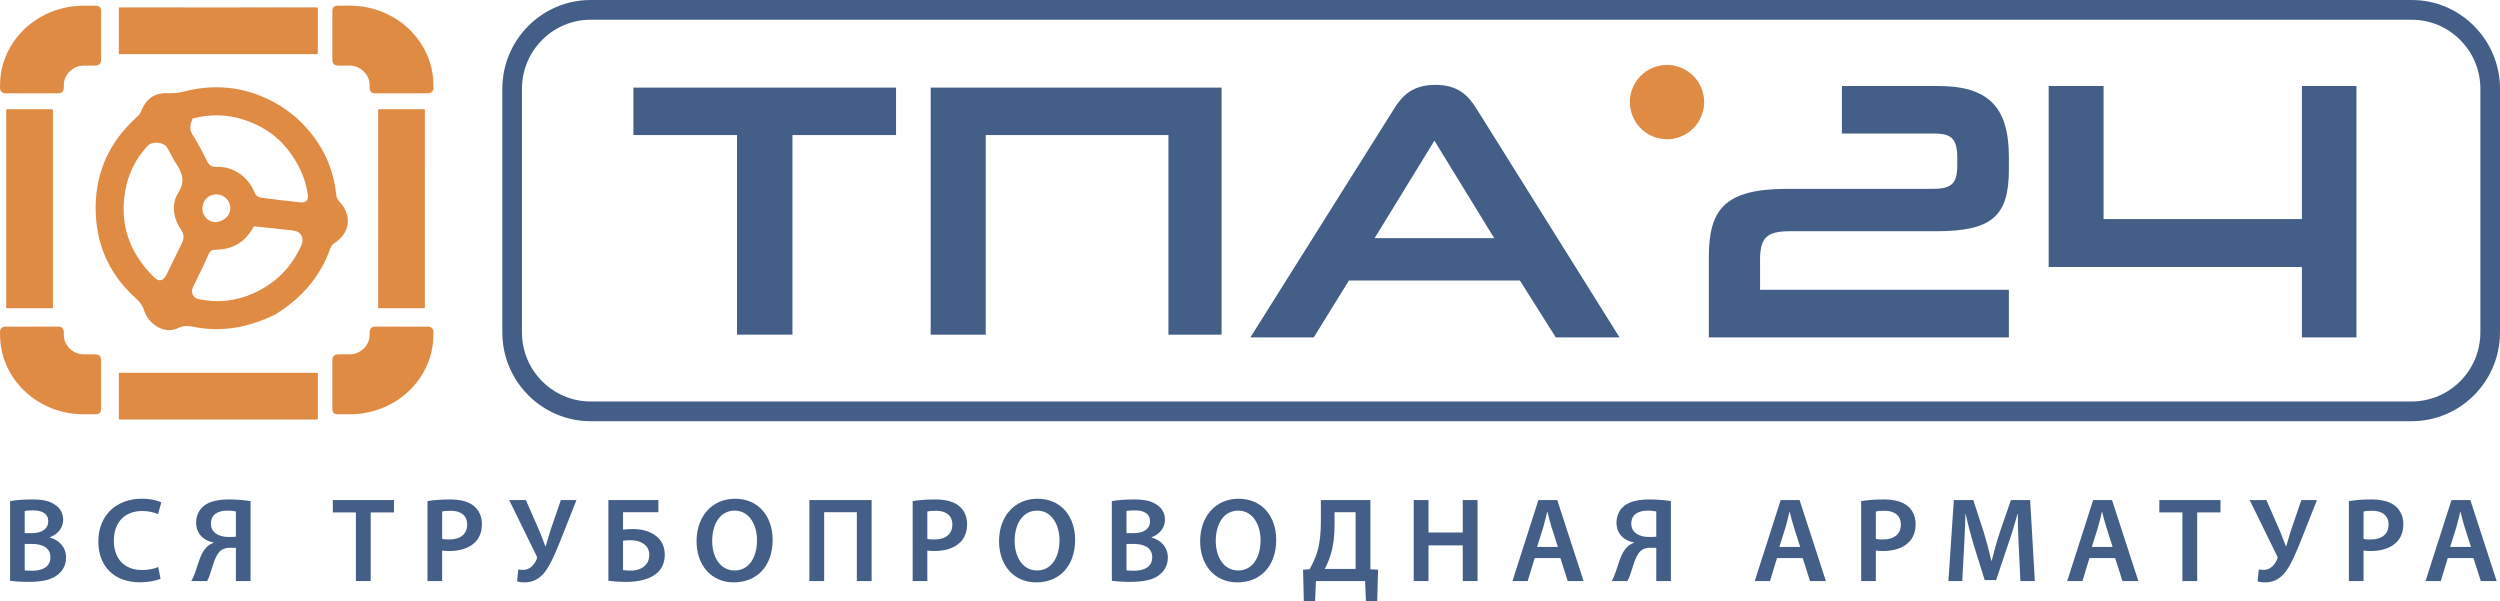 <?xml version="1.0" encoding="iso-8859-1"?>
<!-- Generator: Adobe Illustrator 22.0.1, SVG Export Plug-In . SVG Version: 6.00 Build 0)  -->
<svg version="1.1" id="Layer_1" xmlns="http://www.w3.org/2000/svg" xmlns:xlink="http://www.w3.org/1999/xlink" x="0px" y="0px"
	 viewBox="0 0 330.475 79.463" style="enable-background:new 0 0 330.475 79.463;" xml:space="preserve">
<g>
	<g>
		<g>
			<path style="fill:#445F87;" d="M200.917,37.081h-22.604l-4.645,7.519h-8.381l18.964-30.171c1.149-1.868,2.538-3.209,5.507-3.209
				c2.921,0,4.31,1.341,5.459,3.209L214.087,44.6h-8.429L200.917,37.081z M181.713,31.478h15.804l-7.902-12.882L181.713,31.478z"/>
			<path style="fill:#445F87;" d="M97.425,44.241V17.853H83.729V11.58h34.72v6.273h-13.696v26.387H97.425z"/>
			<g>
				<path style="fill:#445F87;" d="M225.89,44.6V34.026c0-6.286,1.998-9.063,10.379-9.063h19.198c2.583,0,3.265-0.731,3.265-3.167
					v-0.828c0-2.583-0.682-3.314-3.07-3.314h-12.181v-6.286h12.669c6.529,0,9.404,2.583,9.404,9.404v1.657
					c0,6.188-2.29,8.137-9.599,8.137H236.61c-3.021,0-3.947,0.828-3.947,3.752v3.995h32.89V44.6H225.89z"/>
				<path style="fill:#445F87;" d="M304.289,44.6v-9.307h-33.475V11.368h7.26v17.591h26.215V11.368h7.211V44.6H304.289z"/>
			</g>
			<polygon style="fill:#445F87;" points="154.456,11.58 130.305,11.58 123.026,11.58 123.026,17.853 123.026,44.241 
				130.305,44.241 130.305,31.214 130.305,24.893 130.305,17.853 154.456,17.853 154.456,44.241 161.481,44.241 161.481,17.853 
				161.481,11.58 			"/>
		</g>
		<circle style="fill:#E08B44;" cx="220.361" cy="13.494" r="4.91"/>
	</g>
	<g>
		<path style="fill:#445F87;" d="M1.328,66.245c0.62-0.127,1.747-0.222,2.844-0.222c1.446,0,2.336,0.175,3.066,0.683
			c0.667,0.397,1.112,1.096,1.112,2.002c0,0.985-0.62,1.89-1.779,2.319v0.032c1.128,0.286,2.161,1.175,2.161,2.653
			c0,0.953-0.413,1.7-1.033,2.208c-0.762,0.667-2.017,1.001-3.971,1.001c-1.08,0-1.906-0.079-2.399-0.143V66.245z M3.266,70.471
			h1.001c1.35,0,2.113-0.635,2.113-1.541c0-1.001-0.763-1.461-2.002-1.461c-0.572,0-0.906,0.032-1.112,0.079V70.471z M3.266,75.396
			c0.254,0.032,0.588,0.048,1.033,0.048c1.255,0,2.367-0.477,2.367-1.795c0-1.239-1.08-1.747-2.431-1.747H3.266V75.396z"/>
		<path style="fill:#445F87;" d="M21.228,76.492c-0.46,0.239-1.477,0.477-2.764,0.477c-3.399,0-5.465-2.128-5.465-5.385
			c0-3.527,2.446-5.656,5.719-5.656c1.287,0,2.208,0.27,2.606,0.477l-0.429,1.557c-0.508-0.222-1.207-0.413-2.097-0.413
			c-2.176,0-3.749,1.366-3.749,3.94c0,2.351,1.382,3.861,3.733,3.861c0.794,0,1.621-0.159,2.129-0.397L21.228,76.492z"/>
		<path style="fill:#445F87;" d="M25.29,76.81c0.191-0.318,0.349-0.699,0.492-1.096c0.445-1.223,0.715-2.59,1.557-3.416
			c0.239-0.239,0.556-0.429,0.89-0.54V71.71c-1.255-0.223-2.304-1.112-2.304-2.622c0-0.969,0.413-1.731,1.049-2.24
			c0.747-0.588,1.938-0.826,3.304-0.826c1.049,0,2.097,0.096,2.844,0.222V76.81h-1.938v-4.4h-0.794
			c-0.556,0-0.985,0.143-1.318,0.461c-0.699,0.699-0.985,2.145-1.335,3.098c-0.095,0.286-0.191,0.524-0.365,0.842H25.29z
			 M31.183,67.612c-0.207-0.048-0.588-0.111-1.144-0.111c-1.176,0-2.161,0.46-2.161,1.731c0,1.128,1.001,1.747,2.288,1.747
			c0.382,0,0.763,0,1.017-0.031V67.612z"/>
		<path style="fill:#445F87;" d="M47.046,67.738h-3.05v-1.636h8.086v1.636H49v9.071h-1.954V67.738z"/>
		<path style="fill:#445F87;" d="M56.509,66.245c0.699-0.127,1.668-0.222,2.987-0.222c1.43,0,2.479,0.302,3.161,0.874
			c0.636,0.524,1.049,1.366,1.049,2.367c0,1.017-0.318,1.859-0.921,2.431c-0.779,0.779-2.002,1.144-3.384,1.144
			c-0.365,0-0.699-0.016-0.954-0.064v4.035h-1.938V66.245z M58.447,71.233c0.239,0.064,0.556,0.08,0.954,0.08
			c1.461,0,2.351-0.715,2.351-1.97c0-1.191-0.826-1.827-2.176-1.827c-0.54,0-0.922,0.048-1.128,0.096V71.233z"/>
		<path style="fill:#445F87;" d="M69.515,66.102l1.811,4.131c0.286,0.699,0.508,1.335,0.763,1.97h0.048
			c0.159-0.492,0.35-1.175,0.604-2.017l1.398-4.083h2.065L74.09,71.44c-0.62,1.557-1.303,3.178-2.065,4.178
			c-0.699,0.874-1.541,1.366-2.669,1.366c-0.461,0-0.747-0.048-1.001-0.143l0.159-1.573c0.159,0.048,0.365,0.063,0.667,0.063
			c0.906,0,1.478-0.763,1.747-1.366c0.096-0.222,0.064-0.365-0.048-0.572l-3.575-7.292H69.515z"/>
		<path style="fill:#445F87;" d="M87.032,66.102v1.604h-4.671v2.304c0.365-0.048,0.922-0.079,1.319-0.079
			c1.049,0,2.113,0.254,2.891,0.81c0.779,0.524,1.303,1.382,1.303,2.589c0,1.017-0.365,1.811-0.953,2.367
			c-0.969,0.89-2.542,1.223-4.099,1.223c-1.096,0-1.906-0.079-2.399-0.143V66.102H87.032z M82.362,75.364
			c0.286,0.048,0.636,0.064,1.033,0.064c0.715,0,1.43-0.222,1.874-0.667c0.35-0.334,0.556-0.811,0.556-1.398
			c0-0.667-0.27-1.144-0.715-1.446c-0.477-0.365-1.128-0.508-1.779-0.508c-0.302,0-0.651,0.032-0.969,0.064V75.364z"/>
		<path style="fill:#445F87;" d="M102.135,71.345c0,3.59-2.176,5.64-5.132,5.64c-3.018,0-4.925-2.304-4.925-5.449
			c0-3.289,2.065-5.608,5.084-5.608C100.292,65.927,102.135,68.295,102.135,71.345z M94.144,71.504c0,2.176,1.096,3.908,2.97,3.908
			c1.891,0,2.955-1.748,2.955-3.988c0-2.018-1.001-3.924-2.955-3.924C95.177,67.5,94.144,69.295,94.144,71.504z"/>
		<path style="fill:#445F87;" d="M115.22,66.102V76.81h-1.954v-9.103h-4.321v9.103h-1.954V66.102H115.22z"/>
		<path style="fill:#445F87;" d="M120.646,66.245c0.699-0.127,1.668-0.222,2.987-0.222c1.43,0,2.479,0.302,3.161,0.874
			c0.636,0.524,1.049,1.366,1.049,2.367c0,1.017-0.318,1.859-0.922,2.431c-0.779,0.779-2.002,1.144-3.384,1.144
			c-0.365,0-0.699-0.016-0.954-0.064v4.035h-1.938V66.245z M122.584,71.233c0.239,0.064,0.556,0.08,0.954,0.08
			c1.461,0,2.351-0.715,2.351-1.97c0-1.191-0.826-1.827-2.176-1.827c-0.54,0-0.922,0.048-1.128,0.096V71.233z"/>
		<path style="fill:#445F87;" d="M142.12,71.345c0,3.59-2.177,5.64-5.131,5.64c-3.019,0-4.925-2.304-4.925-5.449
			c0-3.289,2.064-5.608,5.083-5.608C140.276,65.927,142.12,68.295,142.12,71.345z M134.128,71.504c0,2.176,1.097,3.908,2.971,3.908
			c1.89,0,2.954-1.748,2.954-3.988c0-2.018-1.001-3.924-2.954-3.924C135.161,67.5,134.128,69.295,134.128,71.504z"/>
		<path style="fill:#445F87;" d="M146.974,66.245c0.62-0.127,1.747-0.222,2.844-0.222c1.445,0,2.335,0.175,3.065,0.683
			c0.668,0.397,1.113,1.096,1.113,2.002c0,0.985-0.62,1.89-1.78,2.319v0.032c1.128,0.286,2.161,1.175,2.161,2.653
			c0,0.953-0.413,1.7-1.033,2.208c-0.762,0.667-2.017,1.001-3.971,1.001c-1.08,0-1.907-0.079-2.399-0.143V66.245z M148.912,70.471
			h1.001c1.35,0,2.113-0.635,2.113-1.541c0-1.001-0.763-1.461-2.002-1.461c-0.572,0-0.906,0.032-1.112,0.079V70.471z
			 M148.912,75.396c0.254,0.032,0.587,0.048,1.032,0.048c1.255,0,2.368-0.477,2.368-1.795c0-1.239-1.08-1.747-2.431-1.747h-0.969
			V75.396z"/>
		<path style="fill:#445F87;" d="M168.702,71.345c0,3.59-2.177,5.64-5.131,5.64c-3.019,0-4.925-2.304-4.925-5.449
			c0-3.289,2.065-5.608,5.084-5.608C166.858,65.927,168.702,68.295,168.702,71.345z M160.71,71.504c0,2.176,1.097,3.908,2.971,3.908
			c1.89,0,2.954-1.748,2.954-3.988c0-2.018-1.001-3.924-2.954-3.924C161.743,67.5,160.71,69.295,160.71,71.504z"/>
		<path style="fill:#445F87;" d="M181.15,66.102v9.151l1.017,0.048l-0.111,4.162h-1.493l-0.111-2.653h-6.498l-0.112,2.653h-1.493
			l-0.095-4.162l0.857-0.048c0.413-0.746,0.794-1.525,1.033-2.367c0.334-1.144,0.461-2.446,0.461-3.988v-2.796H181.15z
			 M176.416,69.391c0,1.461-0.159,2.78-0.508,3.908c-0.206,0.699-0.508,1.382-0.794,1.907h4.083v-7.499h-2.78V69.391z"/>
		<path style="fill:#445F87;" d="M188.833,66.102v4.289h4.528v-4.289h1.955V76.81h-1.955v-4.718h-4.528v4.718h-1.954V66.102H188.833
			z"/>
		<path style="fill:#445F87;" d="M202.87,73.775l-0.922,3.035h-2.017l3.431-10.708h2.494l3.48,10.708h-2.097l-0.969-3.035H202.87z
			 M205.937,72.298l-0.842-2.637c-0.207-0.651-0.382-1.382-0.541-2.002h-0.031c-0.159,0.62-0.318,1.366-0.508,2.002l-0.827,2.637
			H205.937z"/>
		<path style="fill:#445F87;" d="M213.048,76.81c0.191-0.318,0.35-0.699,0.492-1.096c0.445-1.223,0.716-2.59,1.557-3.416
			c0.238-0.239,0.556-0.429,0.889-0.54V71.71c-1.255-0.223-2.303-1.112-2.303-2.622c0-0.969,0.412-1.731,1.048-2.24
			c0.747-0.588,1.938-0.826,3.305-0.826c1.048,0,2.096,0.096,2.843,0.222V76.81h-1.937v-4.4h-0.794
			c-0.557,0-0.985,0.143-1.319,0.461c-0.699,0.699-0.985,2.145-1.334,3.098c-0.096,0.286-0.191,0.524-0.366,0.842H213.048z
			 M218.942,67.612c-0.207-0.048-0.588-0.111-1.144-0.111c-1.175,0-2.161,0.46-2.161,1.731c0,1.128,1.001,1.747,2.288,1.747
			c0.381,0,0.762,0,1.017-0.031V67.612z"/>
		<path style="fill:#445F87;" d="M234.899,73.775l-0.922,3.035h-2.017l3.431-10.708h2.494l3.48,10.708h-2.097l-0.969-3.035H234.899z
			 M237.965,72.298l-0.842-2.637c-0.207-0.651-0.382-1.382-0.541-2.002h-0.031c-0.159,0.62-0.318,1.366-0.508,2.002l-0.827,2.637
			H237.965z"/>
		<path style="fill:#445F87;" d="M246.029,66.245c0.699-0.127,1.669-0.222,2.987-0.222c1.43,0,2.478,0.302,3.161,0.874
			c0.636,0.524,1.049,1.366,1.049,2.367c0,1.017-0.318,1.859-0.922,2.431c-0.778,0.779-2.002,1.144-3.384,1.144
			c-0.366,0-0.699-0.016-0.953-0.064v4.035h-1.938V66.245z M247.968,71.233c0.238,0.064,0.556,0.08,0.953,0.08
			c1.461,0,2.351-0.715,2.351-1.97c0-1.191-0.826-1.827-2.176-1.827c-0.541,0-0.922,0.048-1.128,0.096V71.233z"/>
		<path style="fill:#445F87;" d="M266.867,72.441c-0.064-1.382-0.143-3.05-0.127-4.496h-0.047c-0.35,1.303-0.794,2.749-1.27,4.099
			l-1.557,4.638h-1.509l-1.43-4.575c-0.412-1.366-0.794-2.827-1.08-4.162h-0.031c-0.048,1.398-0.111,3.098-0.191,4.559l-0.238,4.305
			h-1.826l0.715-10.708h2.574l1.398,4.305c0.381,1.255,0.715,2.526,0.984,3.717h0.048c0.286-1.16,0.651-2.478,1.064-3.733
			l1.478-4.289h2.542l0.62,10.708h-1.907L266.867,72.441z"/>
		<path style="fill:#445F87;" d="M276.202,73.775l-0.922,3.035h-2.017l3.431-10.708h2.494l3.48,10.708h-2.097l-0.969-3.035H276.202z
			 M279.268,72.298l-0.842-2.637c-0.207-0.651-0.382-1.382-0.541-2.002h-0.031c-0.159,0.62-0.318,1.366-0.508,2.002l-0.827,2.637
			H279.268z"/>
		<path style="fill:#445F87;" d="M288.493,67.738h-3.05v-1.636h8.086v1.636h-3.083v9.071h-1.954V67.738z"/>
		<path style="fill:#445F87;" d="M299.592,66.102l1.811,4.131c0.286,0.699,0.508,1.335,0.762,1.97h0.049
			c0.159-0.492,0.349-1.175,0.603-2.017l1.398-4.083h2.066l-2.113,5.338c-0.62,1.557-1.303,3.178-2.065,4.178
			c-0.699,0.874-1.541,1.366-2.669,1.366c-0.461,0-0.747-0.048-1.001-0.143l0.159-1.573c0.159,0.048,0.365,0.063,0.667,0.063
			c0.906,0,1.478-0.763,1.747-1.366c0.095-0.222,0.064-0.365-0.048-0.572l-3.575-7.292H299.592z"/>
		<path style="fill:#445F87;" d="M310.5,66.245c0.699-0.127,1.669-0.222,2.987-0.222c1.43,0,2.478,0.302,3.161,0.874
			c0.636,0.524,1.049,1.366,1.049,2.367c0,1.017-0.318,1.859-0.922,2.431c-0.778,0.779-2.002,1.144-3.384,1.144
			c-0.366,0-0.699-0.016-0.953-0.064v4.035H310.5V66.245z M312.439,71.233c0.238,0.064,0.556,0.08,0.953,0.08
			c1.461,0,2.351-0.715,2.351-1.97c0-1.191-0.826-1.827-2.176-1.827c-0.541,0-0.922,0.048-1.128,0.096V71.233z"/>
		<path style="fill:#445F87;" d="M323.57,73.775l-0.922,3.035h-2.017l3.431-10.708h2.494l3.48,10.708h-2.097l-0.969-3.035H323.57z
			 M326.637,72.298l-0.842-2.637c-0.207-0.651-0.382-1.382-0.541-2.002h-0.031c-0.159,0.62-0.318,1.366-0.508,2.002l-0.827,2.637
			H326.637z"/>
	</g>
	<path style="fill:#445F87;" d="M318.801,55.678H78.076c-6.437,0-11.674-5.266-11.674-11.738V11.738C66.402,5.266,71.639,0,78.076,0
		h240.726c6.437,0,11.674,5.266,11.674,11.738V43.94C330.475,50.412,325.239,55.678,318.801,55.678z M78.076,2.608
		c-5.006,0-9.079,4.096-9.079,9.129V43.94c0,5.034,4.073,9.129,9.079,9.129h240.726c5.007,0,9.079-4.096,9.079-9.129V11.738
		c0-5.034-4.073-9.129-9.079-9.129H78.076z"/>
	<g>
		<path style="fill:#E08B44;" d="M15.707,7.157c0-2.07,0-4.113,0-6.174c0.084,0,0.162,0,0.241,0c2.44,0,4.88-0.001,7.32-0.001
			c0.927,0,1.854,0.004,2.781,0.003c2.821-0.001,5.643-0.002,8.464-0.003c1.122,0,2.244,0.001,3.367,0.001
			c1.317,0,2.634,0.002,3.951-0.003c0.138,0,0.185,0.033,0.185,0.191c-0.006,1.933-0.005,3.867-0.001,5.8
			c0,0.139-0.03,0.189-0.173,0.189c-7.239-0.004-14.478-0.003-21.717-0.003c-1.413,0-2.825,0-4.238,0
			C15.831,7.157,15.775,7.157,15.707,7.157z"/>
		<path style="fill:#E08B44;" d="M6.997,40.745c-2.07,0-4.113,0-6.174,0c0-0.084,0-0.162,0-0.241c0-2.44-0.001-4.88-0.001-7.32
			c0-0.927,0.004-1.854,0.003-2.781c-0.001-2.821-0.002-5.643-0.003-8.464c0-1.122,0.001-2.244,0.001-3.367
			c0-1.317,0.002-2.634-0.003-3.951c0-0.138,0.033-0.185,0.191-0.185c1.933,0.006,3.867,0.005,5.8,0.001
			c0.139,0,0.189,0.03,0.189,0.173C6.997,21.85,6.997,29.089,6.997,36.328c0,1.413,0,2.825,0,4.238
			C6.997,40.622,6.997,40.677,6.997,40.745z"/>
		<path style="fill:#E08B44;" d="M56.163,40.745c-2.07,0-4.113,0-6.174,0c0-0.084,0-0.162,0-0.241c0-2.44-0.001-4.88-0.001-7.32
			c0-0.927,0.004-1.854,0.003-2.781c-0.001-2.821-0.002-5.643-0.003-8.464c0-1.122,0.001-2.244,0.001-3.367
			c0-1.317,0.002-2.634-0.003-3.951c0-0.138,0.033-0.185,0.191-0.185c1.933,0.006,3.867,0.005,5.8,0.001
			c0.139,0,0.189,0.03,0.189,0.173c-0.004,7.239-0.003,14.478-0.003,21.717c0,1.413,0,2.825,0,4.238
			C56.163,40.622,56.163,40.677,56.163,40.745z"/>
		<path style="fill:#E08B44;" d="M15.707,55.455c0-2.07,0-4.113,0-6.174c0.084,0,0.162,0,0.241,0c2.44,0,4.88-0.001,7.32-0.001
			c0.927,0,1.854,0.004,2.781,0.003c2.821-0.001,5.643-0.002,8.464-0.003c1.122,0,2.244,0.001,3.367,0.001
			c1.317,0,2.634,0.002,3.951-0.003c0.138,0,0.185,0.033,0.185,0.191c-0.006,1.933-0.005,3.867-0.001,5.8
			c0,0.139-0.03,0.189-0.173,0.189c-7.239-0.004-14.478-0.003-21.717-0.003c-1.413,0-2.825,0-4.238,0
			C15.831,55.455,15.775,55.455,15.707,55.455z"/>
		<path style="fill:#E08B44;" d="M13.36,4.707c0,1.077,0,2.153,0,3.23c0,0.475-0.264,0.73-0.774,0.735
			c-0.511,0.005-1.023-0.005-1.534,0.003c-0.68,0.011-1.263,0.248-1.756,0.69c-0.375,0.336-0.625,0.736-0.769,1.202
			c-0.107,0.347-0.081,0.701-0.094,1.053c-0.005,0.135-0.023,0.283-0.086,0.401c-0.123,0.231-0.355,0.318-0.622,0.318
			c-2.2,0.001-4.4,0-6.6-0.001c-0.196,0-0.396,0.012-0.587-0.022c-0.323-0.057-0.533-0.313-0.537-0.621
			c-0.008-0.649,0.027-1.296,0.12-1.941c0.143-1.001,0.445-1.955,0.887-2.874c0.439-0.914,1.01-1.743,1.702-2.505
			C3.774,3.203,5.062,2.31,6.546,1.667c0.69-0.299,1.414-0.515,2.157-0.676c0.959-0.208,1.929-0.258,2.908-0.238
			c0.351,0.007,0.703,0.001,1.055,0.001c0.432,0,0.692,0.24,0.694,0.648c0.003,0.716,0.001,1.432,0.001,2.148
			C13.361,3.936,13.361,4.322,13.36,4.707z"/>
		<path style="fill:#E08B44;" d="M43.935,4.707c0,1.077,0,2.153,0,3.23c0,0.475,0.264,0.73,0.774,0.735
			c0.511,0.005,1.023-0.005,1.534,0.003c0.68,0.011,1.263,0.248,1.756,0.69c0.375,0.336,0.625,0.736,0.769,1.202
			c0.107,0.347,0.081,0.701,0.094,1.053c0.005,0.135,0.023,0.283,0.086,0.401c0.123,0.231,0.355,0.318,0.622,0.318
			c2.2,0.001,4.4,0,6.6-0.001c0.196,0,0.396,0.012,0.587-0.022c0.323-0.057,0.533-0.313,0.537-0.621
			c0.008-0.649-0.027-1.296-0.12-1.941c-0.143-1.001-0.445-1.955-0.887-2.874c-0.439-0.914-1.01-1.743-1.702-2.505
			c-1.065-1.173-2.353-2.066-3.837-2.709c-0.69-0.299-1.414-0.515-2.157-0.676c-0.959-0.208-1.929-0.258-2.908-0.238
			c-0.351,0.007-0.703,0.001-1.055,0.001c-0.432,0-0.692,0.24-0.694,0.648c-0.003,0.716-0.001,1.432-0.001,2.148
			C43.935,3.936,43.935,4.322,43.935,4.707z"/>
		<path style="fill:#E08B44;" d="M13.36,50.809c0-1.077,0-2.153,0-3.23c0-0.475-0.264-0.73-0.774-0.735
			c-0.511-0.005-1.023,0.005-1.534-0.003c-0.68-0.011-1.263-0.248-1.756-0.69c-0.375-0.336-0.625-0.736-0.769-1.202
			c-0.107-0.347-0.081-0.701-0.094-1.053c-0.005-0.135-0.023-0.283-0.086-0.401c-0.123-0.231-0.355-0.318-0.622-0.318
			c-2.2-0.001-4.4,0-6.6,0.001c-0.196,0-0.396-0.012-0.587,0.022c-0.323,0.057-0.533,0.313-0.537,0.621
			c-0.008,0.649,0.027,1.296,0.12,1.941c0.143,1.001,0.445,1.955,0.887,2.874c0.439,0.914,1.01,1.743,1.702,2.505
			c1.065,1.173,2.353,2.066,3.837,2.709c0.69,0.299,1.414,0.515,2.157,0.676c0.959,0.208,1.929,0.258,2.908,0.238
			c0.351-0.007,0.703-0.001,1.055-0.001c0.432,0,0.692-0.24,0.694-0.648c0.003-0.716,0.001-1.432,0.001-2.148
			C13.361,51.58,13.361,51.195,13.36,50.809z"/>
		<path style="fill:#E08B44;" d="M43.935,50.809c0-1.077,0-2.153,0-3.23c0-0.475,0.264-0.73,0.774-0.735
			c0.511-0.005,1.023,0.005,1.534-0.003c0.68-0.011,1.263-0.248,1.756-0.69c0.375-0.336,0.625-0.736,0.769-1.202
			c0.107-0.347,0.081-0.701,0.094-1.053c0.005-0.135,0.023-0.283,0.086-0.401c0.123-0.231,0.355-0.318,0.622-0.318
			c2.2-0.001,4.4,0,6.6,0.001c0.196,0,0.396-0.012,0.587,0.022c0.323,0.057,0.533,0.313,0.537,0.621
			c0.008,0.649-0.027,1.296-0.12,1.941c-0.143,1.001-0.445,1.955-0.887,2.874c-0.439,0.914-1.01,1.743-1.702,2.505
			c-1.065,1.173-2.353,2.066-3.837,2.709c-0.69,0.299-1.414,0.515-2.157,0.676c-0.959,0.208-1.929,0.258-2.908,0.238
			c-0.351-0.007-0.703-0.001-1.055-0.001c-0.432,0-0.692-0.24-0.694-0.648c-0.003-0.716-0.001-1.432-0.001-2.148
			C43.935,51.58,43.935,51.195,43.935,50.809z"/>
		<path style="fill:#E08B44;" d="M36.368,41.577c-3.483,1.706-7.066,2.394-10.873,1.611c-0.695-0.143-1.327-0.132-2.04,0.215
			c-1.634,0.797-3.818-0.473-4.399-2.347c-0.17-0.548-0.527-1.114-0.956-1.493c-3.404-3.005-5.251-6.761-5.44-11.284
			c-0.214-5.108,1.613-9.389,5.432-12.811c0.232-0.208,0.447-0.48,0.565-0.765c0.745-1.807,1.874-2.489,3.811-2.386
			c0.649,0.034,1.325-0.084,1.961-0.244c3.376-0.85,6.674-0.708,9.933,0.571c2.564,1.006,4.712,2.541,6.489,4.647
			c2.072,2.457,3.261,5.261,3.594,8.449c0.031,0.296,0.161,0.642,0.363,0.85c1.777,1.823,1.514,4.223-0.613,5.547
			c-0.224,0.14-0.426,0.408-0.515,0.659C42.327,36.649,39.782,39.492,36.368,41.577z M23.135,21.41
			c-0.346-0.633-0.678-1.275-1.041-1.898c-0.43-0.737-1.944-0.886-2.534-0.267c-1.916,2.014-2.919,4.457-3.165,7.181
			c-0.365,4.051,1.126,7.434,3.992,10.248c0.639,0.627,1.222,0.46,1.65-0.419c0.661-1.356,1.312-2.717,1.988-4.065
			c0.319-0.637,0.339-1.192-0.091-1.82c-1.06-1.55-1.309-3.404-0.368-4.899C24.618,23.799,23.984,22.683,23.135,21.41z
			 M25.452,15.673c-0.243,0.699-0.516,1.311-0.039,2.055c0.728,1.136,1.349,2.344,1.95,3.553c0.285,0.574,0.598,0.798,1.277,0.776
			c2.288-0.076,4.253,1.369,5.089,3.561c0.089,0.234,0.467,0.468,0.738,0.505c1.731,0.24,3.467,0.442,5.206,0.62
			c0.853,0.087,1.129-0.277,0.996-1.151c-0.321-2.103-1.2-3.942-2.483-5.636c-1.586-2.093-3.678-3.43-6.127-4.187
			C29.91,15.105,27.698,15.069,25.452,15.673z M33.567,29.918c-1.097,1.981-2.599,3.038-4.989,3.091
			c-0.49,0.011-0.774,0.083-0.999,0.603c-0.636,1.467-1.37,2.891-2.065,4.332c-0.342,0.709-0.018,1.44,0.758,1.604
			c2.471,0.521,4.887,0.26,7.181-0.755c2.932-1.297,5.076-3.425,6.387-6.379c0.409-0.922-0.033-1.818-1.064-1.938
			C37.039,30.273,35.298,30.101,33.567,29.918z M29.44,29.089c0.96-0.524,1.274-1.516,0.775-2.449
			c-0.477-0.893-1.634-1.213-2.544-0.704c-0.833,0.466-1.176,1.621-0.728,2.447C27.469,29.35,28.452,29.628,29.44,29.089z"/>
	</g>
</g>
</svg>
